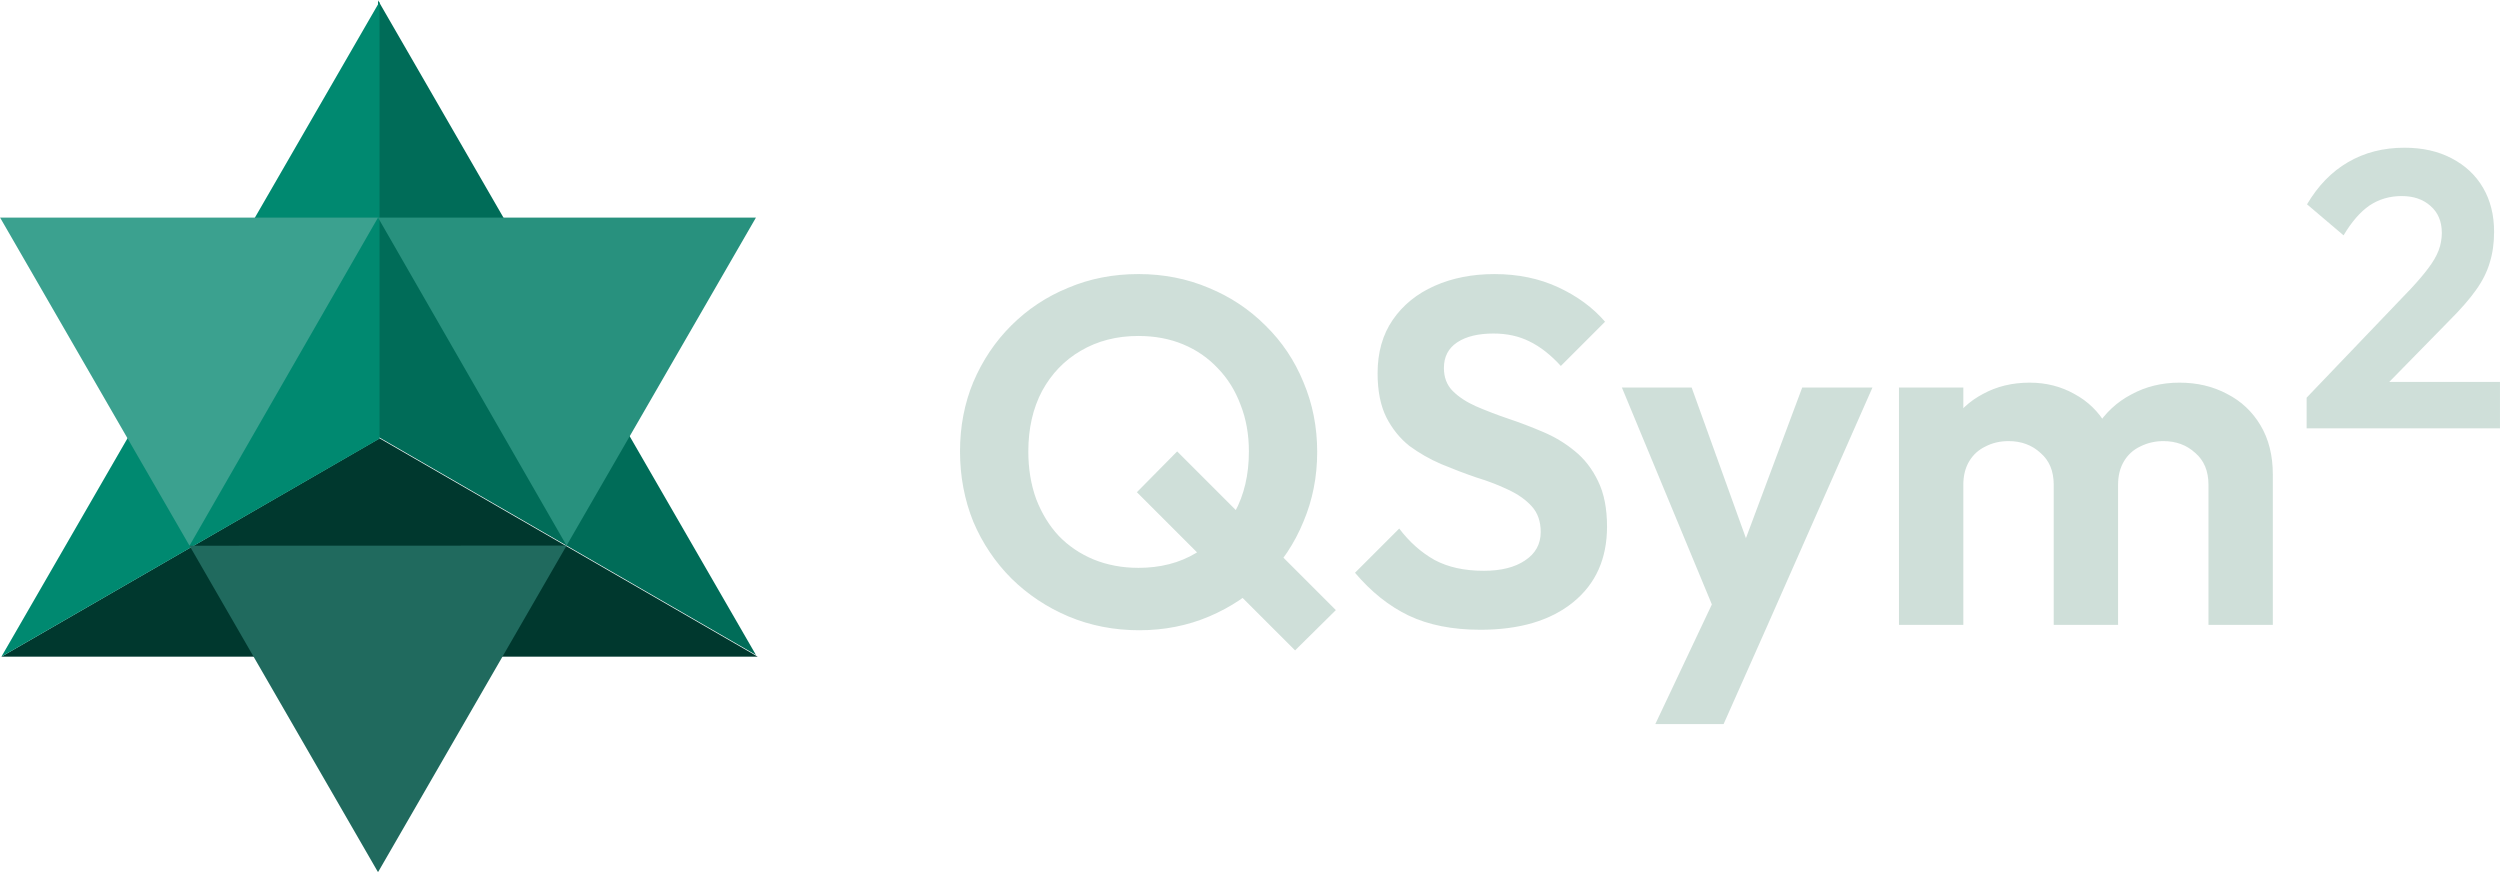 <?xml version="1.0" encoding="UTF-8" standalone="no"?>
<!-- Created with Inkscape (http://www.inkscape.org/) -->

<svg
   width="71.808mm"
   height="25.041mm"
   viewBox="0 0 271.402 94.642"
   version="1.1"
   id="svg1"
   xml:space="preserve"
   inkscape:version="1.3 (0e150ed6c4, 2023-07-21)"
   sodipodi:docname="qsym2_logo_no_background_light_new.svg"
   inkscape:export-filename="..\..\..\OneDrive\Desktop\qsym2_logo.pdf"
   inkscape:export-xdpi="300"
   inkscape:export-ydpi="300"
   xmlns:inkscape="http://www.inkscape.org/namespaces/inkscape"
   xmlns:sodipodi="http://sodipodi.sourceforge.net/DTD/sodipodi-0.dtd"
   xmlns="http://www.w3.org/2000/svg"
   xmlns:svg="http://www.w3.org/2000/svg">&#10;   <defs
   id="defs1">&#10;        <style
   id="style1">&#10;            @import url('https://fonts.googleapis.com/css2?family=Outfit:wght@600');&#10;        </style>&#10;   </defs>&#10;   <sodipodi:namedview
   id="namedview1"
   pagecolor="#ffffff"
   bordercolor="#999999"
   borderopacity="1"
   inkscape:showpageshadow="2"
   inkscape:pageopacity="0"
   inkscape:pagecheckerboard="0"
   inkscape:deskcolor="#d1d1d1"
   inkscape:document-units="mm"
   showgrid="false"
   inkscape:zoom="2"
   inkscape:cx="113"
   inkscape:cy="-24.25"
   inkscape:window-width="1920"
   inkscape:window-height="1009"
   inkscape:window-x="-8"
   inkscape:window-y="-8"
   inkscape:window-maximized="1"
   inkscape:current-layer="layer1"
   inkscape:export-bgcolor="#ffffffff"><inkscape:grid
     id="grid1"
     units="px"
     originx="-257.309"
     originy="-268.189"
     spacingx="1"
     spacingy="1"
     empcolor="#3f3fff"
     empopacity="0.251"
     color="#3f3fff"
     opacity="0.125"
     empspacing="5"
     dotted="false"
     gridanglex="30"
     gridanglez="30"
     visible="false" /></sodipodi:namedview><defs
   id="defs2" /><g
   inkscape:label="Layer 1"
   inkscape:groupmode="layer"
   id="layer1"
   transform="translate(-257.309,-268.189)"><g
     id="text1"
     style="font-size:53.333px;line-height:1.25;font-family:Outfit;-inkscape-font-specification:Outfit;letter-spacing:0px;word-spacing:0px;fill:#aac6bc;fill-opacity:0.565"
     aria-label="QSym2"
     inkscape:label="text1"
     transform="translate(8.776)"><path
       style="font-weight:600;-inkscape-font-specification:'Outfit Semi-Bold';fill:#aac6bc;fill-opacity:0.565"
       d="m 372.22,336.608 q -4.107,0 -7.68,-1.493 -3.52,-1.493 -6.187,-4.107 -2.667,-2.667 -4.16,-6.187 -1.44,-3.573 -1.44,-7.627 0,-4.053 1.44,-7.52 1.493,-3.52 4.107,-6.133 2.667,-2.667 6.187,-4.107 3.52,-1.493 7.627,-1.493 4.107,0 7.627,1.493 3.52,1.44 6.187,4.107 2.667,2.613 4.107,6.133 1.493,3.52 1.493,7.573 0,4.053 -1.493,7.573 -1.44,3.52 -4.107,6.187 -2.613,2.613 -6.133,4.107 -3.52,1.493 -7.573,1.493 z m 16.907,2.187 -17.173,-17.173 4.373,-4.427 17.227,17.227 z m -17.013,-8.96 q 3.573,0 6.24,-1.6 2.72,-1.6 4.213,-4.427 1.547,-2.827 1.547,-6.613 0,-2.773 -0.907,-5.067 -0.853,-2.293 -2.453,-3.947 -1.6,-1.707 -3.787,-2.613 -2.187,-0.907 -4.853,-0.907 -3.52,0 -6.24,1.6 -2.667,1.547 -4.213,4.373 -1.493,2.827 -1.493,6.56 0,2.827 0.853,5.173 0.907,2.347 2.453,4 1.6,1.653 3.787,2.56 2.24,0.907 4.853,0.907 z m 37.12,6.72 q -4.533,0 -7.787,-1.547 -3.2,-1.547 -5.813,-4.64 l 4.8,-4.8 q 1.653,2.187 3.84,3.413 2.187,1.173 5.333,1.173 2.827,0 4.48,-1.12 1.707,-1.12 1.707,-3.093 0,-1.707 -0.96,-2.773 -0.96,-1.067 -2.56,-1.813 -1.547,-0.747 -3.467,-1.333 -1.867,-0.64 -3.787,-1.44 -1.867,-0.8 -3.467,-1.973 -1.547,-1.227 -2.507,-3.093 -0.96,-1.92 -0.96,-4.8 0,-3.413 1.653,-5.813 1.653,-2.4 4.533,-3.68 2.88,-1.28 6.507,-1.28 3.84,0 6.933,1.44 3.093,1.44 5.067,3.733 l -4.8,4.8 q -1.653,-1.813 -3.413,-2.667 -1.707,-0.853 -3.893,-0.853 -2.507,0 -3.947,0.96 -1.44,0.96 -1.44,2.773 0,1.547 0.96,2.507 0.96,0.96 2.507,1.653 1.6,0.693 3.467,1.333 1.92,0.64 3.787,1.44 1.92,0.8 3.467,2.08 1.6,1.28 2.56,3.307 0.96,1.973 0.96,4.907 0,5.227 -3.68,8.213 -3.68,2.987 -10.08,2.987 z m 26.147,-0.32 -10.773,-25.973 h 7.573 l 7.147,19.84 h -2.56 l 7.413,-19.84 h 7.627 l -11.467,25.973 z m -7.147,10.56 7.84,-16.587 4.267,6.027 -4.693,10.56 z m 26.453,-10.773 v -25.76 h 6.987 v 25.76 z m 16.8,0 v -15.2 q 0,-2.24 -1.44,-3.467 -1.387,-1.28 -3.467,-1.28 -1.387,0 -2.507,0.587 -1.12,0.533 -1.76,1.6 -0.64,1.067 -0.64,2.56 l -2.72,-1.333 q 0,-2.987 1.28,-5.173 1.333,-2.187 3.573,-3.36 2.24,-1.227 5.067,-1.227 2.667,0 4.853,1.227 2.187,1.173 3.467,3.36 1.28,2.133 1.28,5.173 v 16.533 z m 16.8,0 v -15.2 q 0,-2.24 -1.44,-3.467 -1.387,-1.28 -3.467,-1.28 -1.333,0 -2.507,0.587 -1.12,0.533 -1.76,1.6 -0.64,1.067 -0.64,2.56 l -4,-0.96 q 0.213,-3.093 1.653,-5.333 1.44,-2.293 3.787,-3.52 2.347,-1.28 5.227,-1.28 2.88,0 5.173,1.227 2.293,1.173 3.627,3.413 1.333,2.24 1.333,5.333 v 16.32 z"
       id="path14" /><path
       style="font-weight:600;font-size:42.667px;-inkscape-font-specification:'Outfit Semi-Bold';baseline-shift:super;fill:#aac6bc;fill-opacity:0.565"
       d="m 498.943,311.36 11.307,-11.819 q 1.195,-1.28 1.92,-2.261 0.768,-1.024 1.109,-1.92 0.341,-0.939 0.341,-1.877 0,-1.877 -1.237,-2.944 -1.195,-1.067 -3.115,-1.067 -1.963,0 -3.499,1.024 -1.493,1.024 -2.816,3.243 l -3.968,-3.371 q 1.792,-3.029 4.437,-4.565 2.688,-1.579 6.144,-1.579 2.944,0 5.12,1.152 2.219,1.152 3.413,3.2 1.195,2.048 1.195,4.779 0,1.835 -0.469,3.328 -0.427,1.493 -1.493,2.987 -1.024,1.451 -2.859,3.285 l -8.235,8.405 z m 0,3.328 v -3.328 l 4.949,-1.707 h 16.043 v 5.035 z"
       id="path15" /></g></g><g
   id="g3"
   transform="matrix(2.076,0,0,2.076,-186.526,-600.882)"
   inkscape:label="g3"><path
     style="display:inline;fill:#006c58;fill-opacity:1;stroke:none;stroke-width:0.546;stroke-dasharray:none;stroke-opacity:1"
     d="m 109.617,289.46 v 22.82 l 19.762,11.41 z"
     id="path7"
     inkscape:label="darkside-back"
     transform="translate(-1.1943945e-6)"
     sodipodi:nodetypes="cccc" /><path
     style="display:inline;fill:#00382e;fill-opacity:1;stroke:none;stroke-width:1.134;stroke-dasharray:none;stroke-opacity:1"
     d="m 292.191,307.963 -41.024,23.685 h 82.048 z"
     id="path9"
     transform="matrix(0.482,0,0,0.482,-31.139,163.926)"
     inkscape:label="lightside-backbottom"
     sodipodi:nodetypes="cccc" /><path
     style="display:inline;fill:#008970;fill-opacity:1;stroke:none;stroke-width:1.134;stroke-dasharray:none;stroke-opacity:1"
     d="m 292.191,260.592 -41.024,71.056 41.024,-23.65 z"
     id="path8"
     transform="matrix(0.482,0,0,0.482,-31.139,163.926)"
     inkscape:label="lightside-backleft"
     sodipodi:nodetypes="cccc" /><path
     sodipodi:type="star"
     style="display:none;fill:none;fill-opacity:1;stroke:#000000;stroke-width:0.546;stroke-linecap:square;stroke-linejoin:round;stroke-miterlimit:4.5;stroke-dasharray:none;stroke-opacity:1"
     id="path29"
     inkscape:flatsided="false"
     sodipodi:sides="3"
     sodipodi:cx="65.168793"
     sodipodi:cy="336.09525"
     sodipodi:r1="22.819651"
     sodipodi:r2="11.409826"
     sodipodi:arg1="0.52359878"
     sodipodi:arg2="1.5707963"
     inkscape:rounded="0"
     inkscape:randomized="0"
     d="m 84.931,347.505 -19.762,0 -19.762,0 9.881,-17.115 9.881,-17.115 9.881,17.115 z"
     inkscape:transform-center-y="-5.7049128"
     transform="translate(44.448,-23.816)"
     inkscape:label="back-trig-outline" /><path
     style="display:inline;fill:#28917e;fill-opacity:1;stroke:none;stroke-width:0.546;stroke-dasharray:none;stroke-opacity:1"
     d="m 109.617,300.821 9.86,17.151 9.902,-17.151 z"
     id="path10"
     inkscape:label="darkside-mid"
     sodipodi:nodetypes="cccc" /><path
     style="display:inline;fill:#206a5e;fill-opacity:1;stroke:none;stroke-width:0.546;stroke-dasharray:none;stroke-opacity:1"
     d="m 99.76,317.979 19.717,-0.006 -9.86,17.078 z"
     id="path11"
     inkscape:label="lightside-midbottom"
     sodipodi:nodetypes="cccc" /><path
     style="display:inline;fill:#3ba18f;fill-opacity:1;stroke:none;stroke-width:0.546;stroke-dasharray:none;stroke-opacity:1"
     d="m 89.854,300.821 h 19.762 l -9.857,17.157 z"
     id="path12"
     inkscape:label="lightside-midleft"
     sodipodi:nodetypes="cccc" /><path
     sodipodi:type="star"
     style="display:none;fill:none;fill-opacity:1;stroke:#000000;stroke-width:0.546;stroke-linecap:square;stroke-linejoin:round;stroke-miterlimit:4.5;stroke-dasharray:none;stroke-opacity:1"
     id="path29-5"
     inkscape:flatsided="false"
     sodipodi:sides="3"
     sodipodi:cx="65.168793"
     sodipodi:cy="336.09525"
     sodipodi:r1="22.819651"
     sodipodi:r2="11.409826"
     sodipodi:arg1="0.52359878"
     sodipodi:arg2="1.5707963"
     inkscape:rounded="0"
     inkscape:randomized="0"
     d="m 84.931,347.505 -19.762,0 -19.762,0 9.881,-17.115 9.881,-17.115 9.881,17.115 z"
     inkscape:transform-center-y="5.7049169"
     transform="matrix(1,0,0,-1,44.448,648.326)"
     inkscape:label="mid-trig-outline" /><path
     style="display:none;fill:#397b22;fill-opacity:1;stroke:none;stroke-width:0.546;stroke-dasharray:none;stroke-opacity:1"
     d="m 109.617,312.281 v -11.403 l 9.881,17.058 z"
     id="path4"
     inkscape:label="darkside-top" /><path
     style="display:none;fill:#4ca42d;fill-opacity:1;stroke:none;stroke-width:0.546;stroke-dasharray:none;stroke-opacity:1"
     d="m 109.617,300.878 -9.881,17.058 9.881,-5.655 z"
     id="path5"
     inkscape:label="lightside-topleft" /><path
     style="display:none;fill:#4ca42d;fill-opacity:1;stroke:none;stroke-width:0.546;stroke-dasharray:none;stroke-opacity:1"
     d="m 99.736,317.936 9.881,-5.655 9.881,5.711 z"
     id="path6"
     inkscape:label="lightside-topbottom" /><path
     style="display:none;fill:none;fill-opacity:1;stroke:#000000;stroke-width:0.546;stroke-dasharray:none;stroke-opacity:1"
     d="m 109.617,300.821 9.857,17.157 -19.738,-0.042 z"
     id="path3"
     inkscape:label="top-trig-outline" /><path
     style="display:none;fill:none;stroke:#000000;stroke-width:0.546;stroke-linecap:butt;stroke-linejoin:miter;stroke-dasharray:none;stroke-opacity:1"
     d="m 109.617,289.46 v 22.837 -0.017"
     id="path30"
     sodipodi:nodetypes="ccc"
     inkscape:label="radialline-top" /><path
     style="display:none;fill:none;stroke:#000000;stroke-width:0.546;stroke-linecap:butt;stroke-linejoin:miter;stroke-dasharray:none;stroke-opacity:1"
     d="m 129.379,323.689 -19.762,-11.395"
     id="path32"
     sodipodi:nodetypes="cc"
     inkscape:label="radialline-right" /><path
     style="display:none;fill:#ffffff;stroke:#000000;stroke-width:0.546;stroke-dasharray:none;stroke-opacity:1"
     d="M 89.854,323.689 109.617,312.281"
     id="path2"
     inkscape:label="radialline-left" /></g></svg>
